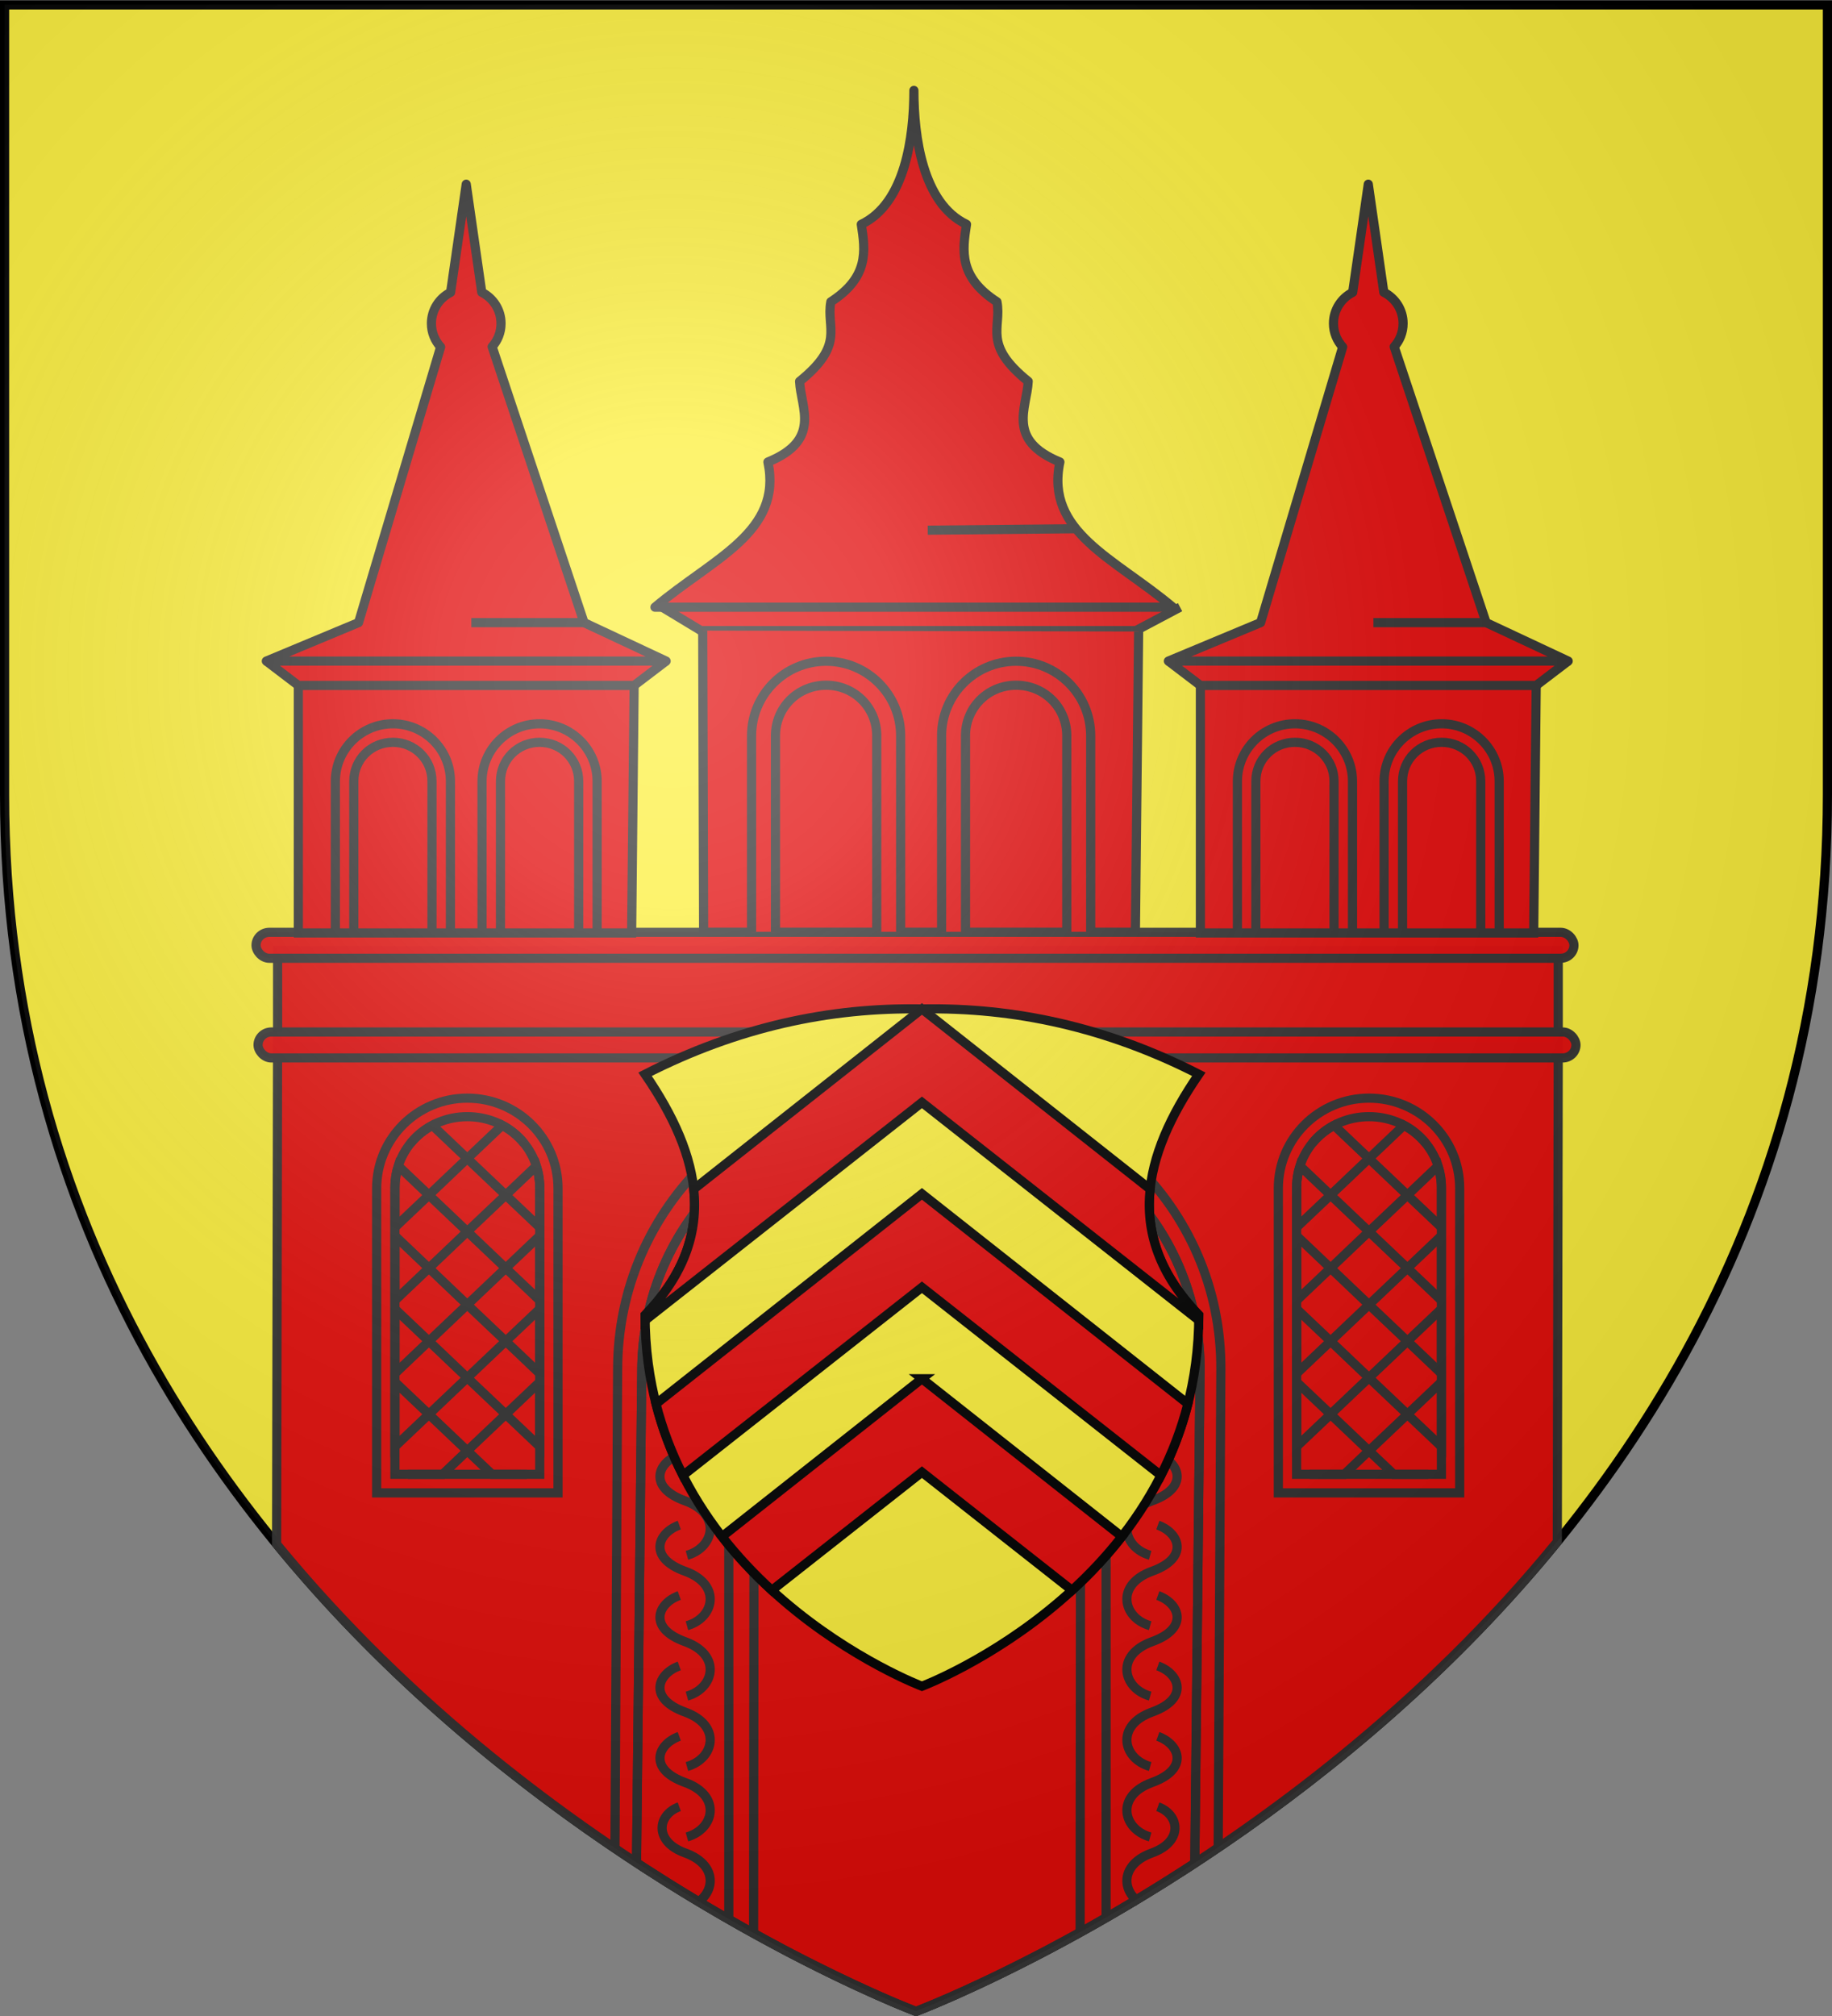 <?xml version="1.0" encoding="UTF-8" standalone="no"?>
<svg
   xmlns:osb="http://www.openswatchbook.org/uri/2009/osb"
   xmlns:dc="http://purl.org/dc/elements/1.1/"
   xmlns:cc="http://creativecommons.org/ns#"
   xmlns:rdf="http://www.w3.org/1999/02/22-rdf-syntax-ns#"
   xmlns:svg="http://www.w3.org/2000/svg"
   xmlns="http://www.w3.org/2000/svg"
   xmlns:xlink="http://www.w3.org/1999/xlink"
   xmlns:sodipodi="http://sodipodi.sourceforge.net/DTD/sodipodi-0.dtd"
   xmlns:inkscape="http://www.inkscape.org/namespaces/inkscape"
   width="600"
   height="660"
   viewBox="-300 -300 600 660"
   id="svg2"
   version="1.1"
   inkscape:version="0.48.4 r9939"
   sodipodi:docname="Blason_ville_fr_Reinhardsmünster (Bas-Rhin).svg">
  <rect x="-300" y="-300" width="600" height="660" fill="#808080" stroke="none"/>
  <sodipodi:namedview
     pagecolor="#ffffff"
     bordercolor="#666666"
     borderopacity="1"
     objecttolerance="10"
     gridtolerance="10"
     guidetolerance="10"
     inkscape:pageopacity="0"
     inkscape:pageshadow="2"
     inkscape:window-width="1360"
     inkscape:window-height="736"
     id="namedview27"
     showgrid="false"
     inkscape:snap-grids="true"
     inkscape:zoom="0.79090909"
     inkscape:cx="300.25602"
     inkscape:cy="330.12146"
     inkscape:window-x="1436"
     inkscape:window-y="-4"
     inkscape:window-maximized="1"
     inkscape:current-layer="layer3"
     inkscape:snap-center="true"
     inkscape:object-paths="false"
     inkscape:snap-object-midpoints="true"
     inkscape:snap-midpoints="true"
     inkscape:snap-smooth-nodes="true"
     showguides="true"
     inkscape:guide-bbox="true"
     inkscape:object-nodes="true" />
  <defs
     id="defs4">
    <inkscape:path-effect
       effect="skeletal"
       id="path-effect14230"
       is_visible="true"
       pattern="M 7.822,1.5 C 0.621,4.087 -2.447,12.22 9.709,16.602 21.865,20.983 19.288,31.913 10.339,34.43"
       copytype="repeated"
       prop_scale="0.5"
       scale_y_rel="false"
       spacing="10"
       normal_offset="0"
       tang_offset="0"
       prop_units="false"
       vertical_pattern="false"
       fuse_tolerance="0" />
    <radialGradient
       id="Gradient1"
       gradientUnits="userSpaceOnUse"
       cx="-80"
       cy="-80"
       r="405">
      <stop
         style="stop-color:#fff;stop-opacity:0.31"
         offset="0"
         id="stop7" />
      <stop
         style="stop-color:#fff;stop-opacity:0.25"
         offset="0.19"
         id="stop9" />
      <stop
         style="stop-color:#6b6b6b;stop-opacity:0.125"
         offset="0.6"
         id="stop11" />
      <stop
         style="stop-color:#000;stop-opacity:0.125"
         offset="1"
         id="stop13" />
    </radialGradient>
    <clipPath
       id="shield_cut">
      <path
         id="shield"
         d="M-298.5,-298.5 h597 v258.5 C 298.5,246.2 0,358.39 0,358.39 0,358.39 -298.5,246.2 -298.5,-40z" />
    </clipPath>
    <pattern
       id="pattern12696"
       patternTransform="translate(87.906,55.375)"
       height="46.781"
       width="98.969"
       patternUnits="userSpaceOnUse">
      <rect
         style="opacity:0.98;fill:none;stroke:#313131;stroke-width:2;stroke-linecap:butt;stroke-linejoin:miter;stroke-miterlimit:4;stroke-dasharray:none;stroke-dashoffset:0"
         id="rect12690"
         width="96.975"
         height="44.795"
         x="0.987"
         y="0.985"
         rx="4.352"
         ry="0" />
    </pattern>
    <pattern
       id="pattern12156"
       patternTransform="translate(87.906,55.344)"
       height="91.188"
       width="147.438"
       patternUnits="userSpaceOnUse">
      <g
         transform="translate(-87.906,-55.344)"
         id="g12152">
        <rect
           ry="0"
           rx="4.352"
           y="56.352"
           x="88.893"
           height="44.447"
           width="96.975"
           id="rect12139"
           style="opacity:0.98;fill:none;stroke:#313131;stroke-width:2;stroke-linecap:butt;stroke-linejoin:miter;stroke-miterlimit:4;stroke-dasharray:none;stroke-dashoffset:0" />
        <rect
           ry="0"
           rx="4.352"
           y="101.074"
           x="137.381"
           height="44.447"
           width="96.975"
           id="rect12143"
           style="opacity:0.98;fill:none;stroke:#313131;stroke-width:2;stroke-linecap:butt;stroke-linejoin:miter;stroke-miterlimit:4;stroke-dasharray:none;stroke-dashoffset:0" />
      </g>
    </pattern>
    <inkscape:path-effect
       back_thickness="0.25"
       front_thickness="1"
       stroke_width_bottom="1"
       stroke_width_top="1"
       fat_output="true"
       bottom_smth_variation="0;1"
       top_smth_variation="0;1"
       scale_tb="1"
       scale_tf="1"
       scale_bb="1"
       scale_bf="1"
       top_tgt_variation="0;1"
       bottom_tgt_variation="0;1"
       top_edge_variation="50.286;1"
       bottom_edge_variation="50.286;1"
       bender="388.571,378.076 , 5,0"
       do_bend="true"
       growth="0"
       dist_rdm="75;-1104902943"
       direction="388.571,373.076 , 112.857,0"
       is_visible="true"
       id="path-effect12119"
       effect="rough_hatches" />
    <inkscape:path-effect
       phi="10"
       teeth="20"
       is_visible="true"
       id="path-effect12121"
       effect="gears" />
    <inkscape:path-effect
       phi="5"
       teeth="10"
       is_visible="true"
       id="path-effect12123"
       effect="gears" />
    <inkscape:path-effect
       nr_y="5"
       nr_x="5"
       is_visible="true"
       id="path-effect12125"
       effect="construct_grid" />
    <inkscape:path-effect
       tgtlength_rdm="0.3;1"
       tgtlength="100"
       tgtscale="10"
       tgt_places_rdmness="1;1"
       nbtangents="5"
       tremble_frequency="1"
       tremble_size="5;1"
       parallel_offset="5;1"
       ends_tolerance="0.1;1"
       strokeoverlap_rdm="0.3;1"
       strokeoverlap="0.3"
       strokelength_rdm="0.3;1"
       strokelength="100"
       nbiter_approxstrokes="5"
       is_visible="true"
       id="path-effect12127"
       effect="sketch" />
    <inkscape:path-effect
       back_thickness="0.25"
       front_thickness="1"
       stroke_width_bottom="1"
       stroke_width_top="1"
       fat_output="true"
       bottom_smth_variation="0;1"
       top_smth_variation="0;1"
       scale_tb="1"
       scale_tf="1"
       scale_bb="1"
       scale_bf="1"
       top_tgt_variation="0;1"
       bottom_tgt_variation="0;1"
       top_edge_variation="50.286;1"
       bottom_edge_variation="50.286;1"
       bender="388.571,378.076 , 5,0"
       do_bend="false"
       growth="0"
       dist_rdm="75;1"
       direction="388.571,373.076 , 112.857,0"
       is_visible="true"
       id="path-effect12129"
       effect="rough_hatches" />
    <inkscape:path-effect
       scale_y_rel="false"
       prop_scale="1"
       strokepath="m 162.857,378.076 451.429,0"
       endpoint_spacing_variation="0;1"
       endpoint_edge_variation="0;1"
       startpoint_spacing_variation="0;1"
       startpoint_edge_variation="0;1"
       count="5"
       is_visible="true"
       id="path-effect12131"
       effect="curvestitching" />
    <inkscape:path-effect
       is_visible="true"
       id="path-effect12133"
       effect="spiro" />
    <inkscape:path-effect
       crossing_points_vector=""
       switcher_size="15"
       add_other_stroke_width="true"
       add_stroke_width="true"
       prop_to_stroke_width="true"
       interruption_width="3"
       is_visible="true"
       id="path-effect12135"
       effect="knot" />
    <linearGradient
       osb:paint="solid"
       id="linearGradient12680">
      <stop
         id="stop12682"
         offset="0"
         style="stop-color:#000000;stop-opacity:1;" />
    </linearGradient>
  </defs>
  <g
     id="layer4"
     inkscape:label="Fond écu"
     inkscape:groupmode="layer"
     sodipodi:insensitive="true">
    <use
       xlink:href="#shield"
       id="use18"
       style="fill:#fcef3c"
       x="0"
       y="0"
       width="600"
       height="660" />
  </g>
  <g
     id="layer3"
     inkscape:label="Meubles"
     inkscape:groupmode="layer"
     sodipodi:insensitive="true">
    <g
       style="stroke:#313131;stroke-width:3.612;stroke-miterlimit:4;stroke-dasharray:none"
       inkscape:tile-y0="512.43564"
       inkscape:tile-x0="153.03811"
       inkscape:tile-h="57.5787"
       inkscape:tile-w="60.60916"
       inkscape:tile-cy="541.22499"
       inkscape:tile-cx="183.34269"
       id="g13259"
       transform="matrix(0.831,0,0,0.831,-295.104,-370.478)" />
    <g
       style="stroke:#313131;stroke-width:3.612;stroke-miterlimit:4;stroke-dasharray:none"
       transform="matrix(0.831,0,0,0.831,-295.104,-346.568)"
       id="use13265"
       inkscape:tile-x0="153.03811"
       inkscape:tile-y0="512.43564" />
    <g
       style="stroke:#313131;stroke-width:3.612;stroke-miterlimit:4;stroke-dasharray:none"
       transform="matrix(0.831,0,0,0.831,-295.104,-322.657)"
       id="use13267"
       inkscape:tile-x0="153.03811"
       inkscape:tile-y0="512.43564" />
    <g
       style="stroke:#313131;stroke-width:3.612;stroke-miterlimit:4;stroke-dasharray:none"
       transform="matrix(0.831,0,0,0.831,-295.104,-298.746)"
       id="use13269"
       inkscape:tile-x0="153.03811"
       inkscape:tile-y0="512.43564" />
    <path
       d="m -298.5,-298.39 h 597 V -39.89 C 298.5,246.31 0,358.5 0,358.5 c 0,0 -298.5,-112.19 -298.5,-398.39 z"
       id="use25"
       inkscape:connector-curvature="0"
       style="fill:none;stroke:#000000;stroke-width:3" />
    <g
       id="g14277">
      <path
         style="opacity:0.98;fill:#e20909;stroke:#313131;stroke-width:3;stroke-linecap:butt;stroke-linejoin:miter;stroke-miterlimit:4;stroke-dasharray:none;stroke-dashoffset:0"
         d="m -209.084,11.159 419.423,0 0,31.442 -419.423,0 z"
         id="rect13053"
         inkscape:connector-curvature="0" />
      <rect
         style="opacity:0.98;fill:#e20909;stroke:#313131;stroke-width:3;stroke-linecap:butt;stroke-linejoin:miter;stroke-miterlimit:4;stroke-dasharray:none;stroke-dashoffset:0"
         id="rect13049"
         width="431.626"
         height="8.491"
         x="-216.144"
         y="5.227"
         rx="4.352"
         ry="4.352" />
      <path
         id="path13056"
         transform="translate(-300,-300)"
         d="m 90.906,343.875 -0.312,161.656 C 178.556,612.86 300,658.5 300,658.5 c 0,0 122.019,-45.867 210.031,-153.75 l 0.312,-160.875 -419.438,0 z"
         style="opacity:0.98;fill:#e20909;stroke:#313131;stroke-width:3;stroke-linecap:butt;stroke-linejoin:miter;stroke-miterlimit:4;stroke-dasharray:none;stroke-dashoffset:0"
         inkscape:connector-curvature="0" />
      <path
         sodipodi:nodetypes="csscc"
         inkscape:connector-curvature="0"
         id="path13076"
         transform="translate(-300,-300)"
         d="m 398.969,604.875 0.875,-156.531 C 400.142,395.037 356.186,352.875 301.062,352.875 c -55.123,0 -98.781,42.161 -98.781,95.469 l -0.875,156.781"
         style="color:#000000;fill:none;stroke:#313131;stroke-width:3;stroke-linecap:butt;stroke-linejoin:miter;stroke-miterlimit:4;stroke-opacity:1;stroke-dasharray:none;stroke-dashoffset:0;marker:none;visibility:visible;display:inline;overflow:visible;enable-background:accumulate" />
      <path
         sodipodi:nodetypes="ccscc"
         inkscape:connector-curvature="0"
         id="path13080"
         transform="translate(-300,-300)"
         d="m 391.312,609.969 1.719,-160.75 c 0.533,-49.339 -40.427,-88.375 -91.438,-88.375 -51.01,0 -91.406,39.033 -91.406,88.375 l -1.719,160.594"
         style="color:#000000;fill:none;stroke:#313131;stroke-width:3;stroke-linecap:butt;stroke-linejoin:miter;stroke-miterlimit:4;stroke-opacity:1;stroke-dasharray:none;stroke-dashoffset:0;marker:none;visibility:visible;display:inline;overflow:visible;enable-background:accumulate" />
      <path
         sodipodi:nodetypes="csssc"
         inkscape:connector-curvature="0"
         id="path13074"
         transform="translate(-300,-300)"
         d="m 362.25,627.812 0,-182.281 c 0,-33.622 -27.661,-60.875 -61.781,-60.875 -34.12,0 -61.781,27.253 -61.781,60.875 l 0,182.844"
         style="color:#000000;fill:none;stroke:#313131;stroke-width:3;stroke-linecap:butt;stroke-linejoin:miter;stroke-miterlimit:4;stroke-opacity:1;stroke-dasharray:none;stroke-dashoffset:0;marker:none;visibility:visible;display:inline;overflow:visible;enable-background:accumulate" />
      <path
         sodipodi:nodetypes="ccscc"
         inkscape:connector-curvature="0"
         id="path13082"
         transform="translate(-300,-300)"
         d="m 353.75,632.625 0.188,-186.312 c 0,-29.135 -23.935,-52.75 -53.469,-52.75 -29.534,0 -53.44,23.615 -53.469,52.75 l -0.188,186.625"
         style="color:#000000;fill:none;stroke:#313131;stroke-width:3;stroke-linecap:butt;stroke-linejoin:miter;stroke-miterlimit:4;stroke-opacity:1;stroke-dasharray:none;stroke-dashoffset:0;marker:none;visibility:visible;display:inline;overflow:visible;enable-background:accumulate" />
      <g
         id="g14151">
        <path
           inkscape:tile-y0="602.76635"
           inkscape:tile-x0="256.54343"
           sodipodi:nodetypes="czc"
           inkscape:connector-curvature="0"
           id="use13218"
           d="m -77.533,268.448 c -7.201,2.587 -10.268,10.72 1.888,15.102 12.156,4.381 9.578,15.311 0.629,17.828"
           style="color:#000000;fill:none;stroke:#313131;stroke-width:3;stroke-linecap:butt;stroke-linejoin:miter;stroke-miterlimit:4;stroke-opacity:1;stroke-dasharray:none;stroke-dashoffset:0;marker:none;visibility:visible;display:inline;overflow:visible;enable-background:accumulate" />
        <path
           inkscape:tile-y0="602.76635"
           inkscape:tile-x0="256.54343"
           inkscape:tile-h="39.64849"
           inkscape:tile-w="19.812528"
           inkscape:tile-cy="622.5906"
           inkscape:tile-cx="266.4497"
           sodipodi:nodetypes="czc"
           inkscape:connector-curvature="0"
           id="path13084"
           d="m -77.533,130.143 c -7.201,2.587 -10.268,10.72 1.888,15.102 12.156,4.381 9.578,15.311 0.629,17.828"
           style="color:#000000;fill:none;stroke:#313131;stroke-width:3;stroke-linecap:butt;stroke-linejoin:miter;stroke-miterlimit:4;stroke-opacity:1;stroke-dasharray:none;stroke-dashoffset:0;marker:none;visibility:visible;display:inline;overflow:visible;enable-background:accumulate" />
        <path
           style="color:#000000;fill:none;stroke:#313131;stroke-width:3;stroke-linecap:butt;stroke-linejoin:miter;stroke-miterlimit:4;stroke-opacity:1;stroke-dasharray:none;stroke-dashoffset:0;marker:none;visibility:visible;display:inline;overflow:visible;enable-background:accumulate"
           d="m -77.533,153.194 c -7.201,2.587 -10.268,10.72 1.888,15.102 12.156,4.381 9.578,15.311 0.629,17.828"
           id="use13208"
           inkscape:connector-curvature="0"
           sodipodi:nodetypes="czc"
           inkscape:tile-x0="256.54343"
           inkscape:tile-y0="602.76635" />
        <path
           style="color:#000000;fill:none;stroke:#313131;stroke-width:3;stroke-linecap:butt;stroke-linejoin:miter;stroke-miterlimit:4;stroke-opacity:1;stroke-dasharray:none;stroke-dashoffset:0;marker:none;visibility:visible;display:inline;overflow:visible;enable-background:accumulate"
           d="m -77.533,176.245 c -7.201,2.587 -10.268,10.72 1.888,15.102 12.156,4.381 9.578,15.311 0.629,17.828"
           id="use13210"
           inkscape:connector-curvature="0"
           sodipodi:nodetypes="czc"
           inkscape:tile-x0="256.54343"
           inkscape:tile-y0="602.76635" />
        <path
           style="color:#000000;fill:none;stroke:#313131;stroke-width:3;stroke-linecap:butt;stroke-linejoin:miter;stroke-miterlimit:4;stroke-opacity:1;stroke-dasharray:none;stroke-dashoffset:0;marker:none;visibility:visible;display:inline;overflow:visible;enable-background:accumulate"
           d="m -77.533,199.296 c -7.201,2.587 -10.268,10.72 1.888,15.102 12.156,4.381 9.578,15.311 0.629,17.828"
           id="use13212"
           inkscape:connector-curvature="0"
           sodipodi:nodetypes="czc"
           inkscape:tile-x0="256.54343"
           inkscape:tile-y0="602.76635" />
        <path
           style="color:#000000;fill:none;stroke:#313131;stroke-width:3;stroke-linecap:butt;stroke-linejoin:miter;stroke-miterlimit:4;stroke-opacity:1;stroke-dasharray:none;stroke-dashoffset:0;marker:none;visibility:visible;display:inline;overflow:visible;enable-background:accumulate"
           d="m -77.533,222.346 c -7.201,2.587 -10.268,10.72 1.888,15.102 12.156,4.381 9.578,15.311 0.629,17.828"
           id="use13214"
           inkscape:connector-curvature="0"
           sodipodi:nodetypes="czc"
           inkscape:tile-x0="256.54343"
           inkscape:tile-y0="602.76635" />
        <path
           style="color:#000000;fill:none;stroke:#313131;stroke-width:3;stroke-linecap:butt;stroke-linejoin:miter;stroke-miterlimit:4;stroke-opacity:1;stroke-dasharray:none;stroke-dashoffset:0;marker:none;visibility:visible;display:inline;overflow:visible;enable-background:accumulate"
           d="m -77.533,245.397 c -7.201,2.587 -10.268,10.72 1.888,15.102 12.156,4.381 9.578,15.311 0.629,17.828"
           id="use13216"
           inkscape:connector-curvature="0"
           sodipodi:nodetypes="czc"
           inkscape:tile-x0="256.54343"
           inkscape:tile-y0="602.76635" />
        <path
           style="color:#000000;fill:none;stroke:#313131;stroke-width:3;stroke-linecap:butt;stroke-linejoin:miter;stroke-miterlimit:4;stroke-opacity:1;stroke-dasharray:none;stroke-dashoffset:0;marker:none;visibility:visible;display:inline;overflow:visible;enable-background:accumulate"
           d="m -77.533,291.499 c -7.201,2.587 -8.377,11.402 1.888,15.102 10.265,3.7 10.024,12.069 4.312,16.099"
           id="use13220"
           inkscape:connector-curvature="0"
           sodipodi:nodetypes="czc"
           inkscape:tile-x0="256.54343"
           inkscape:tile-y0="602.76635" />
      </g>
      <path
         transform="translate(-300,-300)"
         id="path14036"
         d="m 301.594,360.844 c -51.01,0 -91.406,39.033 -91.406,88.375 l -1.719,160.594 c 0.801,0.525 1.58,1.047 2.375,1.562 0.473,0.307 0.966,0.603 1.438,0.906 1.893,1.22 3.765,2.425 5.625,3.594 0.176,0.111 0.355,0.233 0.531,0.344 2.915,1.827 5.804,3.578 8.625,5.281 2.998,1.81 5.934,3.548 8.812,5.219 2.878,1.671 5.693,3.279 8.438,4.812 2.744,1.533 5.436,3.009 8.031,4.406 2.374,1.278 4.668,2.522 6.906,3.688 0.547,0.285 1.086,0.534 1.625,0.812 0.845,0.436 1.708,0.893 2.531,1.312 1.164,0.594 2.381,1.189 3.5,1.75 2.165,1.085 4.2,2.099 6.188,3.062 0.474,0.23 0.911,0.433 1.375,0.656 3.685,1.774 7.059,3.341 10.031,4.688 0.877,0.397 1.878,0.859 2.688,1.219 0.612,0.272 1.303,0.562 1.875,0.812 1.238,0.542 2.523,1.12 3.562,1.562 0.075,0.032 0.176,0.062 0.25,0.094 1.461,0.62 2.755,1.144 3.781,1.562 C 298.843,658.048 300,658.5 300,658.5 c 0,0 1.157,-0.452 3.344,-1.344 1.089,-0.442 2.115,-0.869 3.75,-1.562 0.827,-0.351 1.791,-0.771 2.75,-1.188 0.348,-0.151 0.698,-0.278 1.062,-0.438 1.394,-0.611 2.902,-1.294 4.531,-2.031 1.629,-0.738 3.368,-1.541 5.219,-2.406 1.437,-0.672 3.001,-1.406 4.562,-2.156 0.45,-0.216 0.853,-0.403 1.312,-0.625 1.949,-0.943 4.003,-1.97 6.125,-3.031 0.11,-0.055 0.233,-0.101 0.344,-0.156 1.909,-0.956 3.9,-1.98 5.938,-3.031 0.351,-0.181 0.708,-0.347 1.062,-0.531 2.426,-1.259 4.942,-2.607 7.531,-4 2.589,-1.393 5.262,-2.847 8,-4.375 2.531,-1.413 5.135,-2.876 7.781,-4.406 0.207,-0.12 0.417,-0.254 0.625,-0.375 2.872,-1.665 5.821,-3.415 8.812,-5.219 2.991,-1.804 6.029,-3.681 9.125,-5.625 2.403,-1.509 4.854,-3.063 7.312,-4.656 0.702,-0.455 1.418,-0.913 2.125,-1.375 l 0,-0.031 1.719,-160.719 c 0.533,-49.339 -40.427,-88.375 -91.438,-88.375 z"
         style="color:#000000;fill:none;stroke:#313131;stroke-width:3;stroke-linecap:butt;stroke-linejoin:miter;stroke-miterlimit:4;stroke-opacity:1;stroke-dasharray:none;stroke-dashoffset:0;marker:none;visibility:visible;display:inline;overflow:visible;enable-background:accumulate"
         inkscape:connector-curvature="0" />
      <g
         id="g13312"
         transform="matrix(0.831,0,0,0.831,-297.79,-370.478)"
         style="stroke:#313131;stroke-width:3.612;stroke-miterlimit:4;stroke-dasharray:none">
        <g
           id="g13066"
           style="stroke:#313131;stroke-width:3.612;stroke-miterlimit:4;stroke-dasharray:none">
          <path
             style="color:#000000;fill:none;stroke:#313131;stroke-width:3.612;stroke-linecap:butt;stroke-linejoin:miter;stroke-miterlimit:4;stroke-opacity:1;stroke-dasharray:none;stroke-dashoffset:0;marker:none;visibility:visible;display:inline;overflow:visible;enable-background:accumulate"
             d="m 210.061,665.627 0,-112.885 c 0,-15.639 -12.614,-28.01 -28.538,-28.01 -15.924,0 -28.538,12.371 -28.538,28.01 l 0,112.885 z"
             id="path13060"
             inkscape:connector-curvature="0"
             sodipodi:nodetypes="cssscc" />
        </g>
        <path
           sodipodi:nodetypes="ccccccsccccccccccccccccccccccccccccscccccccccccccccccccccccccccccccc"
           inkscape:connector-curvature="0"
           id="path13278"
           d="m 203.844,535.156 c -2.338,-2.871 -5.242,-5.262 -8.562,-7.031 L 181.5,541.219 196.656,555.625 m 0,0 13.406,12.719 0,-15.594 c 0,-3.002 -0.48,-5.897 -1.344,-8.594 z M 181.5,598.812 196.656,584.406 181.5,570 196.656,555.625 m 0,28.781 13.406,12.75 0,-25.5 z M 181.5,598.812 l 15.156,14.375 -15.156,14.406 15.156,14.375 M 181.5,598.812 l -15.125,14.375 15.125,14.406 -15.125,14.375 m 0,-57.562 L 153,571.688 l 0,25.438 z m 0,-28.781 L 181.5,570 166.375,584.406 181.5,598.812 M 166.375,555.625 154.312,544.156 C 153.449,546.853 153,549.748 153,552.75 l 0,15.562 z m 0,0 15.125,-14.406 -13.75,-13.062 c -3.314,1.769 -6.228,4.133 -8.562,7 m 37.469,106.812 0,0.031 13.406,12.719 0,-25.469 z m 0,0.031 -15.156,14.375 9.75,9.25 13.719,0 m -46.906,0 13.719,0 L 181.5,656.375 166.375,642 m 0,0 0,-0.031 -13.375,-12.688 0,25.406 z m 0,-28.812 L 153,600.5 l 0,25.406 z m 30.281,0 13.406,12.75 0,-25.469 z"
           style="color:#000000;fill:none;stroke:#313131;stroke-width:3.612;stroke-linecap:butt;stroke-linejoin:miter;stroke-miterlimit:4;stroke-opacity:1;stroke-dasharray:none;stroke-dashoffset:0;marker:none;visibility:visible;display:inline;overflow:visible;enable-background:accumulate" />
        <path
           style="color:#000000;fill:none;stroke:#313131;stroke-width:3.612;stroke-linecap:butt;stroke-linejoin:miter;stroke-miterlimit:4;stroke-opacity:1;stroke-dasharray:none;stroke-dashoffset:0;marker:none;visibility:visible;display:inline;overflow:visible;enable-background:accumulate"
           d="m 145.789,672.95 0,-120.024 c 0,-19.599 15.999,-35.487 35.734,-35.487 19.736,0 35.734,15.888 35.734,35.487 l 0,120.024 z"
           id="path13301"
           inkscape:connector-curvature="0"
           sodipodi:nodetypes="cssscc" />
      </g>
      <use
         x="0"
         y="0"
         xlink:href="#g13312"
         id="use13319"
         transform="translate(295.31,0)"
         width="744.094"
         height="1052.362"
         style="stroke:#313131;stroke-width:3.612;stroke-miterlimit:4;stroke-dasharray:none" />
      <g
         transform="matrix(0.831,0,0,0.831,-295.104,-370.478)"
         id="g13560">
        <g
           transform="translate(-2.858,0)"
           id="g13449"
           style="fill:#e20909;stroke:#313131;stroke-width:1.204">
          <path
             sodipodi:nodetypes="cccc"
             inkscape:connector-curvature="0"
             d="m 257.939,324.022 15.266,9.224 171.44,0 17.409,-9.224"
             style="color:#000000;fill:#e20909;stroke:#313131;stroke-width:3.612;stroke-linecap:butt;stroke-linejoin:miter;stroke-miterlimit:4;stroke-opacity:1;stroke-dasharray:none;stroke-dashoffset:0;marker:none;visibility:visible;display:inline;overflow:visible;enable-background:accumulate"
             id="path13385" />
          <path
             inkscape:connector-curvature="0"
             id="path13387"
             d="m 273.919,333.247 0.357,118.82 170.167,0 1.273,-118.463"
             style="color:#000000;fill:#e20909;stroke:#313131;stroke-width:3.612;stroke-linecap:butt;stroke-linejoin:miter;stroke-miterlimit:4;stroke-opacity:1;stroke-dasharray:none;stroke-dashoffset:0;marker:none;visibility:visible;display:inline;overflow:visible;enable-background:accumulate"
             sodipodi:nodetypes="cccc" />
          <path
             sodipodi:nodetypes="ccssccsssc"
             inkscape:connector-curvature="0"
             d="m 293.169,451.898 0,-77.204 c 0,-16.226 13.153,-29.379 29.379,-29.379 16.226,0 29.379,13.153 29.379,29.379 l 0,77.204 m -9.421,0 0,-77.218 c 0,-11.121 -8.822,-19.918 -19.958,-19.918 -11.136,0 -19.958,8.797 -19.958,19.918 l 0,77.218"
             style="color:#000000;fill:#e20909;stroke:#313131;stroke-width:3.612;stroke-linecap:butt;stroke-linejoin:miter;stroke-miterlimit:4;stroke-opacity:1;stroke-dasharray:none;stroke-dashoffset:0;marker:none;visibility:visible;display:inline;overflow:visible;enable-background:accumulate"
             id="path13389" />
          <path
             id="path13391"
             style="color:#000000;fill:#e20909;stroke:#313131;stroke-width:3.612;stroke-linecap:butt;stroke-linejoin:miter;stroke-miterlimit:4;stroke-opacity:1;stroke-dasharray:none;stroke-dashoffset:0;marker:none;visibility:visible;display:inline;overflow:visible;enable-background:accumulate"
             d="m 368.064,451.898 0,-77.204 c 0,-16.226 13.153,-29.379 29.379,-29.379 16.226,0 29.379,13.153 29.379,29.379 l 0,77.204 m -9.421,0 0,-77.218 c 0,-11.121 -8.822,-19.918 -19.958,-19.918 -11.136,0 -19.958,8.797 -19.958,19.918 l 0,77.218"
             inkscape:connector-curvature="0"
             sodipodi:nodetypes="ccssccsssc" />
          <path
             id="path13402"
             style="color:#000000;fill:#e20909;stroke:#313131;stroke-width:3.612;stroke-linecap:butt;stroke-linejoin:round;stroke-miterlimit:4;stroke-opacity:1;stroke-dasharray:none;stroke-dashoffset:0;marker:none;visibility:visible;display:inline;overflow:visible;enable-background:accumulate"
             d="m 255.091,324.022 c 23.017,-19.366 50.345,-29.522 44.521,-57.2 21.183,-8.662 12.984,-21.296 12.485,-31.766 18.093,-14.58 10.379,-21.018 12.321,-31.348 14.969,-9.7 13.652,-19.898 11.996,-30.522 17.295,-8.206 20.734,-34.456 20.734,-52.753 0,18.297 3.439,44.547 20.734,52.753 -1.655,10.624 -2.973,20.821 11.996,30.522 1.942,10.33 -5.772,16.768 12.321,31.348 -0.499,10.469 -8.698,23.103 12.485,31.766 -5.824,27.678 21.504,37.834 44.521,57.2 z"
             inkscape:connector-curvature="0"
             sodipodi:nodetypes="cccccccccccc" />
          <path
             inkscape:connector-curvature="0"
             id="path13377"
             d="m 420.165,293.116 -57.559,0.57"
             style="color:#000000;fill:#e20909;stroke:#313131;stroke-width:3.612;stroke-linecap:butt;stroke-linejoin:miter;stroke-miterlimit:4;stroke-opacity:1;stroke-dasharray:none;stroke-dashoffset:0;marker:none;visibility:visible;display:inline;overflow:visible;enable-background:accumulate"
             sodipodi:nodetypes="cc" />
        </g>
      </g>
      <g
         id="g13515"
         transform="matrix(0.831,0,0,0.831,-295.536,-370.478)">
        <path
           inkscape:connector-curvature="0"
           id="path13027"
           d="m 112.208,354.852 0,97.51 131.358,0 0.983,-97.51"
           style="color:#000000;fill:#e20909;stroke:#313131;stroke-width:3.612;stroke-linecap:butt;stroke-linejoin:miter;stroke-miterlimit:4;stroke-opacity:1;stroke-dasharray:none;stroke-dashoffset:0;marker:none;visibility:visible;display:inline;overflow:visible;enable-background:accumulate" />
        <path
           sodipodi:nodetypes="ccssccsssc"
           inkscape:connector-curvature="0"
           d="m 126.793,452.232 0,-59.596 c 0,-12.525 10.154,-22.679 22.679,-22.679 12.525,0 22.679,10.154 22.679,22.679 l 0,59.596 m -7.273,0 0,-59.607 c 0,-8.584 -6.81,-15.375 -15.406,-15.375 -8.596,0 -15.406,6.791 -15.406,15.375 l 0,59.607"
           style="color:#000000;fill:none;stroke:#313131;stroke-width:3.612;stroke-linecap:butt;stroke-linejoin:miter;stroke-miterlimit:4;stroke-opacity:1;stroke-dasharray:none;stroke-dashoffset:0;marker:none;visibility:visible;display:inline;overflow:visible;enable-background:accumulate"
           id="path13033" />
        <path
           id="path13043"
           style="color:#000000;fill:none;stroke:#313131;stroke-width:3.612;stroke-linecap:butt;stroke-linejoin:miter;stroke-miterlimit:4;stroke-opacity:1;stroke-dasharray:none;stroke-dashoffset:0;marker:none;visibility:visible;display:inline;overflow:visible;enable-background:accumulate"
           d="m 184.607,452.232 0,-59.596 c 0,-12.525 10.154,-22.679 22.679,-22.679 12.525,0 22.679,10.154 22.679,22.679 l 0,59.596 m -7.273,0 0,-59.607 c 0,-8.584 -6.81,-15.375 -15.406,-15.375 -8.596,0 -15.406,6.791 -15.406,15.375 l 0,59.607"
           inkscape:connector-curvature="0"
           sodipodi:nodetypes="ccssccsssc" />
        <path
           sodipodi:nodetypes="cccc"
           inkscape:connector-curvature="0"
           d="m 99.597,345.25 12.611,9.602 132.34,0 12.611,-9.602"
           style="color:#000000;fill:#e20909;stroke:#313131;stroke-width:3.612;stroke-linecap:butt;stroke-linejoin:miter;stroke-miterlimit:4;stroke-opacity:1;stroke-dasharray:none;stroke-dashoffset:0;marker:none;visibility:visible;display:inline;overflow:visible;enable-background:accumulate"
           id="path13024" />
        <path
           inkscape:connector-curvature="0"
           id="path13013"
           d="M 178.375,157.375 172.219,200 c -4.479,2.258 -7.562,6.892 -7.562,12.25 0,3.575 1.384,6.808 3.625,9.25 L 135.938,330.094 99.594,345.25 l 157.562,0 -32.344,-15.156 -36.219,-108.688 c 2.183,-2.43 3.5,-5.633 3.5,-9.156 0,-5.373 -3.094,-10.03 -7.594,-12.281 L 178.375,157.375 z"
           style="color:#000000;fill:#e20909;stroke:#313131;stroke-width:3.612;stroke-linecap:butt;stroke-linejoin:round;stroke-miterlimit:4;stroke-opacity:1;stroke-dasharray:none;stroke-dashoffset:0;marker:none;visibility:visible;display:inline;overflow:visible;enable-background:accumulate" />
        <g
           transform="translate(-1.434,0)"
           style="stroke:#313131;stroke-width:3.612;stroke-miterlimit:4;stroke-dasharray:none"
           id="g13357">
          <path
             style="color:#000000;fill:none;stroke:#313131;stroke-width:3.612;stroke-linecap:butt;stroke-linejoin:miter;stroke-miterlimit:4;stroke-opacity:1;stroke-dasharray:none;stroke-dashoffset:0;marker:none;visibility:visible;display:inline;overflow:visible;enable-background:accumulate"
             d="m 226.25,330.094 -44.423,0.009"
             id="path13355"
             inkscape:connector-curvature="0" />
        </g>
      </g>
      <use
         x="0"
         y="0"
         xlink:href="#g13515"
         id="use13524"
         transform="translate(295.435,0)"
         width="744.094"
         height="1052.362" />
      <rect
         ry="4.352"
         rx="4.352"
         y="37.855"
         x="-215.482"
         height="8.491"
         width="431.626"
         id="rect13051"
         style="opacity:0.98;fill:#e20909;stroke:#313131;stroke-width:3;stroke-linecap:butt;stroke-linejoin:miter;stroke-miterlimit:4;stroke-dasharray:none;stroke-dashoffset:0" />
      <use
         height="660"
         width="600"
         transform="matrix(-1,0,0,1,1.673,0)"
         id="use14161"
         xlink:href="#g14151"
         y="0"
         x="0" />
      <path
         inkscape:tile-y0="602.76635"
         inkscape:tile-x0="256.54343"
         inkscape:tile-h="39.64849"
         inkscape:tile-w="19.812528"
         inkscape:tile-cy="622.5906"
         inkscape:tile-cx="266.4497"
         sodipodi:nodetypes="czc"
         inkscape:connector-curvature="0"
         id="path13084-2"
         d="m -63.646,103.974 c -7.556,-1.202 -14.163,4.448 -5.62,14.143 8.542,9.695 1.018,18.032 -8.037,15.926"
         style="color:#000000;fill:none;stroke:#313131;stroke-width:3;stroke-linecap:butt;stroke-linejoin:miter;stroke-miterlimit:4;stroke-opacity:1;stroke-dasharray:none;stroke-dashoffset:0;marker:none;visibility:visible;display:inline;overflow:visible;enable-background:accumulate" />
      <path
         style="color:#000000;fill:none;stroke:#313131;stroke-width:3;stroke-linecap:butt;stroke-linejoin:miter;stroke-miterlimit:4;stroke-opacity:1;stroke-dasharray:none;stroke-dashoffset:0;marker:none;visibility:visible;display:inline;overflow:visible;enable-background:accumulate"
         d="m -43.557,82.512 c -6.916,-3.272 -14.842,0.3 -9.36,12.001 5.482,11.701 -4.077,17.594 -12.179,13.035"
         id="path14238"
         inkscape:connector-curvature="0"
         sodipodi:nodetypes="czc"
         inkscape:tile-cx="266.4497"
         inkscape:tile-cy="622.5906"
         inkscape:tile-w="19.812528"
         inkscape:tile-h="39.64849"
         inkscape:tile-x0="256.54343"
         inkscape:tile-y0="602.76635" />
      <path
         inkscape:tile-y0="602.76635"
         inkscape:tile-x0="256.54343"
         inkscape:tile-h="39.64849"
         inkscape:tile-w="19.812528"
         inkscape:tile-cy="622.5906"
         inkscape:tile-cx="266.4497"
         sodipodi:nodetypes="czc"
         inkscape:connector-curvature="0"
         id="path14240"
         d="m -18.537,70.597 c -5.71,-5.093 -14.321,-3.908 -12.37,8.866 1.951,12.773 -8.884,15.724 -15.367,9.061"
         style="color:#000000;fill:none;stroke:#313131;stroke-width:3;stroke-linecap:butt;stroke-linejoin:miter;stroke-miterlimit:4;stroke-opacity:1;stroke-dasharray:none;stroke-dashoffset:0;marker:none;visibility:visible;display:inline;overflow:visible;enable-background:accumulate" />
      <g
         transform="matrix(-1,0,0,1,3.405,0)"
         id="g14251">
        <path
           inkscape:tile-y0="602.76635"
           inkscape:tile-x0="256.54343"
           inkscape:tile-h="39.64849"
           inkscape:tile-w="19.812528"
           inkscape:tile-cy="622.5906"
           inkscape:tile-cx="266.4497"
           sodipodi:nodetypes="czc"
           inkscape:connector-curvature="0"
           id="path14253"
           d="m -63.646,103.974 c -7.556,-1.202 -14.163,4.448 -5.62,14.143 8.542,9.695 1.018,18.032 -8.037,15.926"
           style="color:#000000;fill:none;stroke:#313131;stroke-width:3;stroke-linecap:butt;stroke-linejoin:miter;stroke-miterlimit:4;stroke-opacity:1;stroke-dasharray:none;stroke-dashoffset:0;marker:none;visibility:visible;display:inline;overflow:visible;enable-background:accumulate" />
        <path
           style="color:#000000;fill:none;stroke:#313131;stroke-width:3;stroke-linecap:butt;stroke-linejoin:miter;stroke-miterlimit:4;stroke-opacity:1;stroke-dasharray:none;stroke-dashoffset:0;marker:none;visibility:visible;display:inline;overflow:visible;enable-background:accumulate"
           d="m -43.557,82.512 c -6.916,-3.272 -14.842,0.3 -9.36,12.001 5.482,11.701 -4.077,17.594 -12.179,13.035"
           id="path14255"
           inkscape:connector-curvature="0"
           sodipodi:nodetypes="czc"
           inkscape:tile-cx="266.4497"
           inkscape:tile-cy="622.5906"
           inkscape:tile-w="19.812528"
           inkscape:tile-h="39.64849"
           inkscape:tile-x0="256.54343"
           inkscape:tile-y0="602.76635" />
        <path
           inkscape:tile-y0="602.76635"
           inkscape:tile-x0="256.54343"
           inkscape:tile-h="39.64849"
           inkscape:tile-w="19.812528"
           inkscape:tile-cy="622.5906"
           inkscape:tile-cx="266.4497"
           sodipodi:nodetypes="czc"
           inkscape:connector-curvature="0"
           id="path14257"
           d="m -18.537,70.597 c -5.71,-5.093 -14.321,-3.908 -12.37,8.866 1.951,12.773 -8.884,15.724 -15.367,9.061"
           style="color:#000000;fill:none;stroke:#313131;stroke-width:3;stroke-linecap:butt;stroke-linejoin:miter;stroke-miterlimit:4;stroke-opacity:1;stroke-dasharray:none;stroke-dashoffset:0;marker:none;visibility:visible;display:inline;overflow:visible;enable-background:accumulate" />
      </g>
      <path
         inkscape:connector-curvature="0"
         id="path14261"
         d="m 9.137,72.933 c 0,4.63 -3.754,8.384 -8.384,8.384 -4.63,0 -8.384,-3.754 -8.384,-8.384 0,-4.63 3.754,-8.384 8.384,-8.384 4.63,0 8.384,3.754 8.384,8.384 z"
         style="opacity:0.98;fill:none;stroke:#313131;stroke-width:3;stroke-linecap:butt;stroke-linejoin:round;stroke-miterlimit:4;stroke-dashoffset:0" />
      <path
         transform="translate(-300,-300)"
         inkscape:connector-curvature="0"
         id="path14268"
         d="m 300.753,364.549 0,16.768"
         style="color:#000000;fill:none;stroke:#313131;stroke-width:2;stroke-linecap:butt;stroke-linejoin:miter;stroke-miterlimit:4;stroke-opacity:1;stroke-dasharray:none;stroke-dashoffset:0;marker:none;visibility:visible;display:inline;overflow:visible;enable-background:accumulate" />
      <path
         sodipodi:nodetypes="cc"
         transform="translate(-300,-300)"
         inkscape:connector-curvature="0"
         id="path14270"
         d="m 292.368,372.933 16.935,0"
         style="color:#000000;fill:none;stroke:#313131;stroke-width:2;stroke-linecap:butt;stroke-linejoin:miter;stroke-miterlimit:4;stroke-opacity:1;stroke-dasharray:none;stroke-dashoffset:0;marker:none;visibility:visible;display:inline;overflow:visible;enable-background:accumulate" />
    </g>
    <g
       id="g16486"
       transform="matrix(0.305,0,0,0.305,475.045,142.701)">
      <path
         sodipodi:nodetypes="ccccccc"
         inkscape:connector-curvature="0"
         d="m -1848.444,-39.89 c 80.332,-83.298 60.741,-170.164 0,-258.5 99.099,-50.61 198.197,-71.955 297.296,-70.104 99.099,-1.851 198.197,19.494 297.296,70.104 -60.741,88.336 -80.332,175.202 0,258.5 0,286.2 -297.296,398.39 -297.296,398.39 0,0 -297.296,-112.19 -297.296,-398.39 z"
         style="fill:#fcef3c;stroke:#000000;stroke-width:9.829"
         id="path14344" />
      <path
         id="path15879"
         transform="translate(-300,-300)"
         d="m -1251.156,-68.5 -245.031,193.438 c 4.824,45.854 -9.662,91.027 -52.25,135.188 0,1.879 0.037,3.73 0.062,5.594 l 297.219,-233.906 297.25,233.906 c 0.025,-1.864 0.062,-3.715 0.062,-5.594 -42.588,-44.161 -57.105,-89.333 -52.281,-135.188 L -1251.156,-68.5 z"
         style="fill:#e20909;fill-opacity:1;fill-rule:evenodd;stroke:#000000;stroke-width:9.829;stroke-linecap:butt;stroke-linejoin:miter;stroke-miterlimit:4;stroke-opacity:1;stroke-dasharray:none;display:inline"
         inkscape:connector-curvature="0" />
      <path
         id="use16469"
         transform="translate(-300,-300)"
         d="M -1251.156,129.969 -1536.719,355.375 c 7.059,27.693 17.006,53.271 28.969,76.812 l 256.594,-201.906 256.594,201.906 c 11.965,-23.544 21.909,-49.115 28.969,-76.812 L -1251.156,129.969 z"
         style="fill:#e20909;fill-opacity:1;fill-rule:evenodd;stroke:#000000;stroke-width:9.829;stroke-linecap:butt;stroke-linejoin:miter;stroke-miterlimit:4;stroke-opacity:1;stroke-dasharray:none;display:inline"
         inkscape:connector-curvature="0" />
      <path
         id="use16471"
         transform="translate(-300,-300)"
         d="M -1251.156,328.406 -1465.812,497.875 c 16.808,21.554 35.019,40.728 53.5,57.656 l 161.156,-126.812 161.156,126.812 c 18.484,-16.931 36.721,-36.098 53.531,-57.656 l -214.687,-169.469 z"
         style="fill:#e20909;fill-opacity:1;fill-rule:evenodd;stroke:#000000;stroke-width:9.829;stroke-linecap:butt;stroke-linejoin:miter;stroke-miterlimit:4;stroke-opacity:1;stroke-dasharray:none;display:inline"
         inkscape:connector-curvature="0" />
    </g>
  </g>
  <g
     id="layer2"
     inkscape:label="Reflet final"
     inkscape:groupmode="layer"
     sodipodi:insensitive="true">
    <use
       xlink:href="#shield"
       id="use22"
       style="fill:url(#Gradient1)"
       x="0"
       y="0"
       width="600"
       height="660" />
  </g>
  <g
     id="layer1"
     inkscape:label="Contour final"
     inkscape:groupmode="layer"
     sodipodi:insensitive="true" />
</svg>
